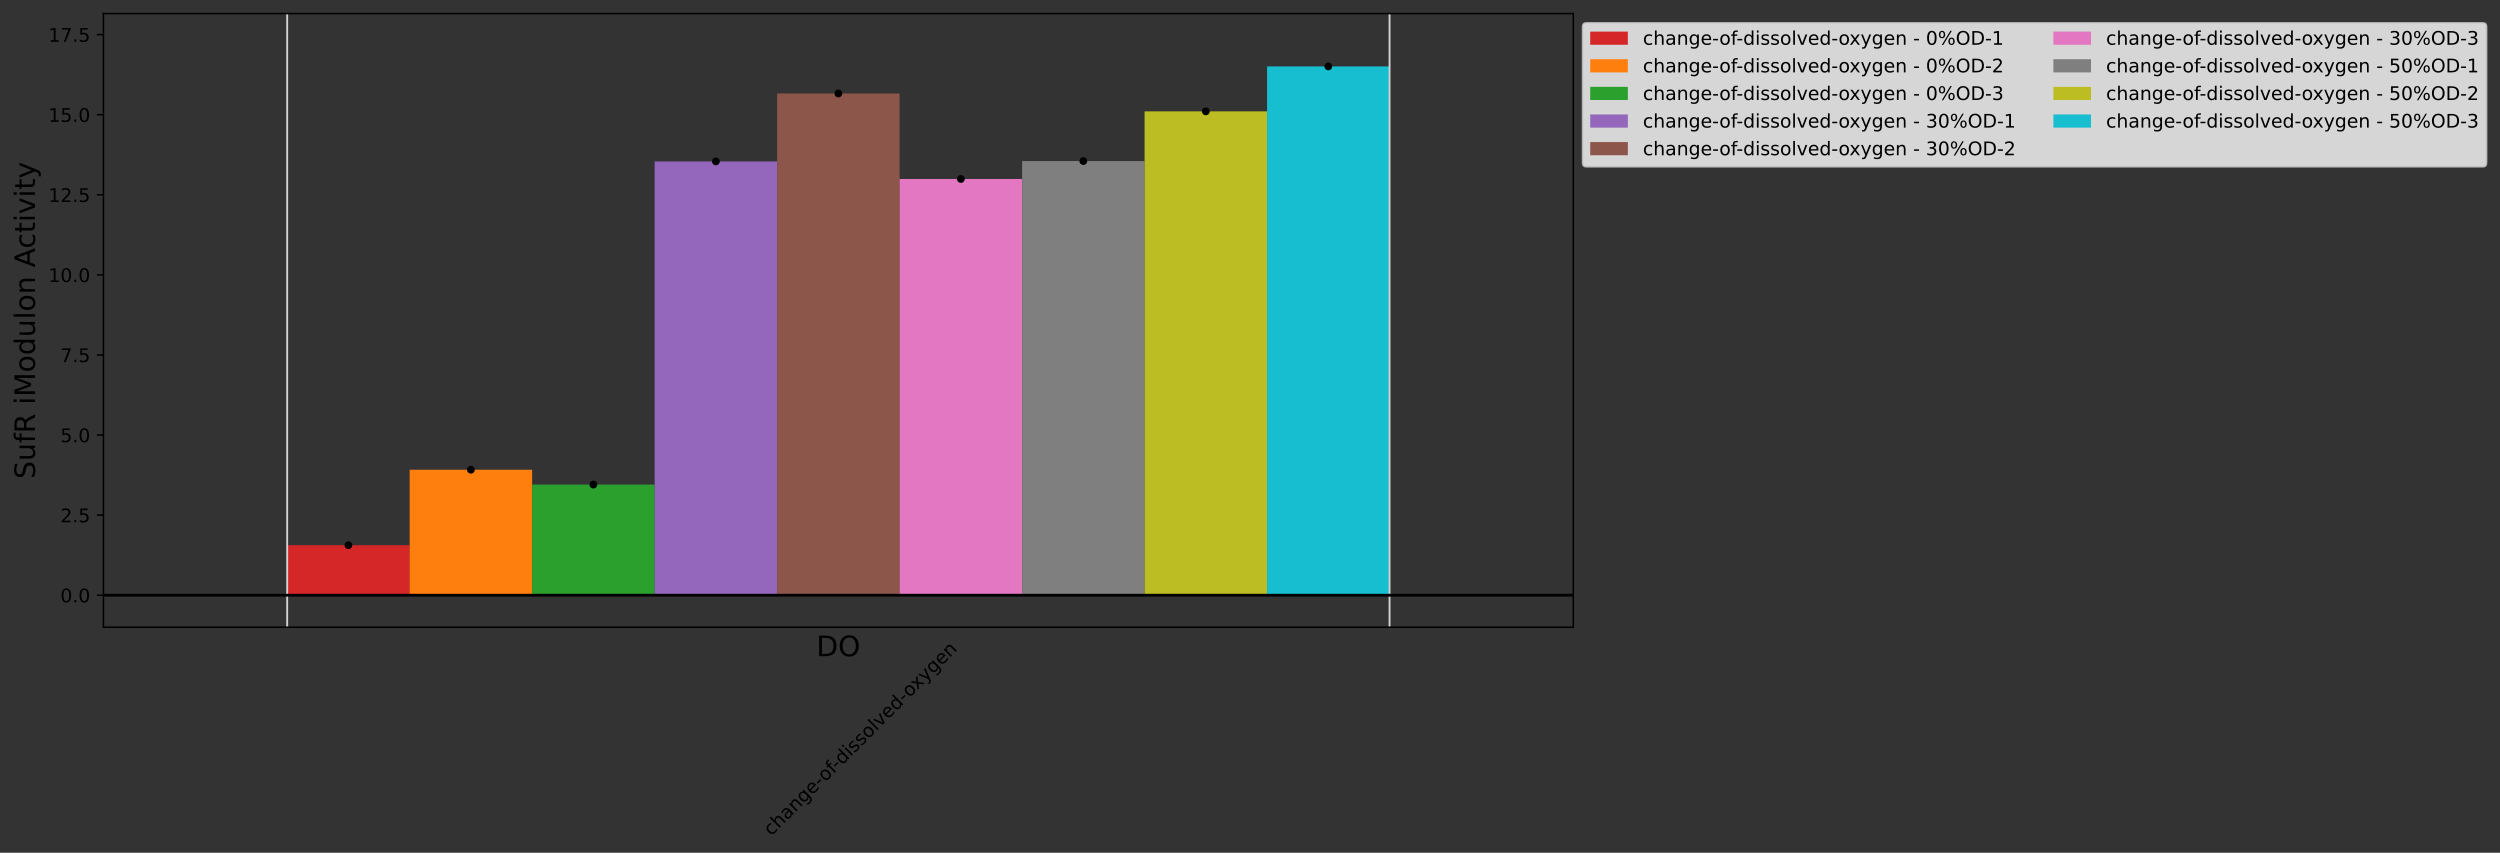 <?xml version="1.0" encoding="utf-8" standalone="no"?>
<!DOCTYPE svg PUBLIC "-//W3C//DTD SVG 1.1//EN"
  "http://www.w3.org/Graphics/SVG/1.1/DTD/svg11.dtd">
<!-- Created with matplotlib (https://matplotlib.org/) -->
<svg height="453.23pt" version="1.1" viewBox="0 0 1328.72 453.23" width="1328.72pt" xmlns="http://www.w3.org/2000/svg" xmlns:xlink="http://www.w3.org/1999/xlink">
 <rect x="0" y="0" width="1328.72" height="453.23" fill="#333333" stroke="none"/>
 <defs>
  <style type="text/css">*{stroke-linecap:butt;stroke-linejoin:round;}</style>
 </defs>
 <g id="figure_1">
  <g id="patch_1">
   <path d="M 0 453.23 
L 1328.72 453.23 
L 1328.72 0 
L 0 0 
z
" style="fill:none;"/>
  </g>
  <g id="axes_1">
   <g id="patch_2">
    <path d="M 54.983 333.36 
L 836.183 333.36 
L 836.183 7.2 
L 54.983 7.2 
z
" style="fill:none;"/>
   </g>
   <g id="patch_3">
    <path clip-path="url(#pc6ca451812)" d="M 152.633 316.335 
L 217.733 316.335 
L 217.733 289.766 
L 152.633 289.766 
z
" style="fill:#d62728;"/>
   </g>
   <g id="patch_4">
    <path clip-path="url(#pc6ca451812)" d="M 217.733 316.335 
L 282.833 316.335 
L 282.833 249.661 
L 217.733 249.661 
z
" style="fill:#ff7f0e;"/>
   </g>
   <g id="patch_5">
    <path clip-path="url(#pc6ca451812)" d="M 282.833 316.335 
L 347.933 316.335 
L 347.933 257.546 
L 282.833 257.546 
z
" style="fill:#2ca02c;"/>
   </g>
   <g id="patch_6">
    <path clip-path="url(#pc6ca451812)" d="M 347.933 316.335 
L 413.033 316.335 
L 413.033 85.793 
L 347.933 85.793 
z
" style="fill:#9467bd;"/>
   </g>
   <g id="patch_7">
    <path clip-path="url(#pc6ca451812)" d="M 413.033 316.335 
L 478.133 316.335 
L 478.133 49.688 
L 413.033 49.688 
z
" style="fill:#8c564b;"/>
   </g>
   <g id="patch_8">
    <path clip-path="url(#pc6ca451812)" d="M 478.133 316.335 
L 543.233 316.335 
L 543.233 95.125 
L 478.133 95.125 
z
" style="fill:#e377c2;"/>
   </g>
   <g id="patch_9">
    <path clip-path="url(#pc6ca451812)" d="M 543.233 316.335 
L 608.333 316.335 
L 608.333 85.61 
L 543.233 85.61 
z
" style="fill:#7f7f7f;"/>
   </g>
   <g id="patch_10">
    <path clip-path="url(#pc6ca451812)" d="M 608.333 316.335 
L 673.433 316.335 
L 673.433 59.189 
L 608.333 59.189 
z
" style="fill:#bcbd22;"/>
   </g>
   <g id="patch_11">
    <path clip-path="url(#pc6ca451812)" d="M 673.433 316.335 
L 738.533 316.335 
L 738.533 35.303 
L 673.433 35.303 
z
" style="fill:#17becf;"/>
   </g>
   <g id="matplotlib.axis_1">
    <g id="text_1">
     <!-- DO -->
     <g transform="translate(433.904 348.758)scale(0.15 -0.15)">
      <defs>
       <path d="M 19.672 64.797 
L 19.672 8.109 
L 31.594 8.109 
Q 46.688 8.109 53.688 14.938 
Q 60.688 21.781 60.688 36.531 
Q 60.688 51.172 53.688 57.984 
Q 46.688 64.797 31.594 64.797 
z
M 9.812 72.906 
L 30.078 72.906 
Q 51.266 72.906 61.172 64.094 
Q 71.094 55.281 71.094 36.531 
Q 71.094 17.672 61.125 8.828 
Q 51.172 0 30.078 0 
L 9.812 0 
z
" id="DejaVuSans-68"/>
       <path d="M 39.406 66.219 
Q 28.656 66.219 22.328 58.203 
Q 16.016 50.203 16.016 36.375 
Q 16.016 22.609 22.328 14.594 
Q 28.656 6.594 39.406 6.594 
Q 50.141 6.594 56.422 14.594 
Q 62.703 22.609 62.703 36.375 
Q 62.703 50.203 56.422 58.203 
Q 50.141 66.219 39.406 66.219 
z
M 39.406 74.219 
Q 54.734 74.219 63.906 63.938 
Q 73.094 53.656 73.094 36.375 
Q 73.094 19.141 63.906 8.859 
Q 54.734 -1.422 39.406 -1.422 
Q 24.031 -1.422 14.812 8.828 
Q 5.609 19.094 5.609 36.375 
Q 5.609 53.656 14.812 63.938 
Q 24.031 74.219 39.406 74.219 
z
" id="DejaVuSans-79"/>
      </defs>
      <use xlink:href="#DejaVuSans-68"/>
      <use x="77.002" xlink:href="#DejaVuSans-79"/>
     </g>
    </g>
   </g>
   <g id="matplotlib.axis_2">
    <g id="ytick_1">
     <g id="line2d_1">
      <defs>
       <path d="M 0 0 
L -3.5 0 
" id="m4d504fb4c8" style="stroke:#000000;stroke-width:0.8;"/>
      </defs>
      <g>
       <use style="stroke:#000000;stroke-width:0.8;" x="54.983" xlink:href="#m4d504fb4c8" y="316.335"/>
      </g>
     </g>
     <g id="text_2">
      <!-- 0.0 -->
      <g transform="translate(32.08 320.135)scale(0.1 -0.1)">
       <defs>
        <path d="M 31.781 66.406 
Q 24.172 66.406 20.328 58.906 
Q 16.5 51.422 16.5 36.375 
Q 16.5 21.391 20.328 13.891 
Q 24.172 6.391 31.781 6.391 
Q 39.453 6.391 43.281 13.891 
Q 47.125 21.391 47.125 36.375 
Q 47.125 51.422 43.281 58.906 
Q 39.453 66.406 31.781 66.406 
z
M 31.781 74.219 
Q 44.047 74.219 50.516 64.516 
Q 56.984 54.828 56.984 36.375 
Q 56.984 17.969 50.516 8.266 
Q 44.047 -1.422 31.781 -1.422 
Q 19.531 -1.422 13.062 8.266 
Q 6.594 17.969 6.594 36.375 
Q 6.594 54.828 13.062 64.516 
Q 19.531 74.219 31.781 74.219 
z
" id="DejaVuSans-48"/>
        <path d="M 10.688 12.406 
L 21 12.406 
L 21 0 
L 10.688 0 
z
" id="DejaVuSans-46"/>
       </defs>
       <use xlink:href="#DejaVuSans-48"/>
       <use x="63.623" xlink:href="#DejaVuSans-46"/>
       <use x="95.41" xlink:href="#DejaVuSans-48"/>
      </g>
     </g>
    </g>
    <g id="ytick_2">
     <g id="line2d_2">
      <g>
       <use style="stroke:#000000;stroke-width:0.8;" x="54.983" xlink:href="#m4d504fb4c8" y="273.774"/>
      </g>
     </g>
     <g id="text_3">
      <!-- 2.5 -->
      <g transform="translate(32.08 277.573)scale(0.1 -0.1)">
       <defs>
        <path d="M 19.188 8.297 
L 53.609 8.297 
L 53.609 0 
L 7.328 0 
L 7.328 8.297 
Q 12.938 14.109 22.625 23.891 
Q 32.328 33.688 34.812 36.531 
Q 39.547 41.844 41.422 45.531 
Q 43.312 49.219 43.312 52.781 
Q 43.312 58.594 39.234 62.25 
Q 35.156 65.922 28.609 65.922 
Q 23.969 65.922 18.812 64.312 
Q 13.672 62.703 7.812 59.422 
L 7.812 69.391 
Q 13.766 71.781 18.938 73 
Q 24.125 74.219 28.422 74.219 
Q 39.75 74.219 46.484 68.547 
Q 53.219 62.891 53.219 53.422 
Q 53.219 48.922 51.531 44.891 
Q 49.859 40.875 45.406 35.406 
Q 44.188 33.984 37.641 27.219 
Q 31.109 20.453 19.188 8.297 
z
" id="DejaVuSans-50"/>
        <path d="M 10.797 72.906 
L 49.516 72.906 
L 49.516 64.594 
L 19.828 64.594 
L 19.828 46.734 
Q 21.969 47.469 24.109 47.828 
Q 26.266 48.188 28.422 48.188 
Q 40.625 48.188 47.75 41.5 
Q 54.891 34.812 54.891 23.391 
Q 54.891 11.625 47.562 5.094 
Q 40.234 -1.422 26.906 -1.422 
Q 22.312 -1.422 17.547 -0.641 
Q 12.797 0.141 7.719 1.703 
L 7.719 11.625 
Q 12.109 9.234 16.797 8.062 
Q 21.484 6.891 26.703 6.891 
Q 35.156 6.891 40.078 11.328 
Q 45.016 15.766 45.016 23.391 
Q 45.016 31 40.078 35.438 
Q 35.156 39.891 26.703 39.891 
Q 22.75 39.891 18.812 39.016 
Q 14.891 38.141 10.797 36.281 
z
" id="DejaVuSans-53"/>
       </defs>
       <use xlink:href="#DejaVuSans-50"/>
       <use x="63.623" xlink:href="#DejaVuSans-46"/>
       <use x="95.41" xlink:href="#DejaVuSans-53"/>
      </g>
     </g>
    </g>
    <g id="ytick_3">
     <g id="line2d_3">
      <g>
       <use style="stroke:#000000;stroke-width:0.8;" x="54.983" xlink:href="#m4d504fb4c8" y="231.213"/>
      </g>
     </g>
     <g id="text_4">
      <!-- 5.0 -->
      <g transform="translate(32.08 235.012)scale(0.1 -0.1)">
       <use xlink:href="#DejaVuSans-53"/>
       <use x="63.623" xlink:href="#DejaVuSans-46"/>
       <use x="95.41" xlink:href="#DejaVuSans-48"/>
      </g>
     </g>
    </g>
    <g id="ytick_4">
     <g id="line2d_4">
      <g>
       <use style="stroke:#000000;stroke-width:0.8;" x="54.983" xlink:href="#m4d504fb4c8" y="188.651"/>
      </g>
     </g>
     <g id="text_5">
      <!-- 7.5 -->
      <g transform="translate(32.08 192.451)scale(0.1 -0.1)">
       <defs>
        <path d="M 8.203 72.906 
L 55.078 72.906 
L 55.078 68.703 
L 28.609 0 
L 18.312 0 
L 43.219 64.594 
L 8.203 64.594 
z
" id="DejaVuSans-55"/>
       </defs>
       <use xlink:href="#DejaVuSans-55"/>
       <use x="63.623" xlink:href="#DejaVuSans-46"/>
       <use x="95.41" xlink:href="#DejaVuSans-53"/>
      </g>
     </g>
    </g>
    <g id="ytick_5">
     <g id="line2d_5">
      <g>
       <use style="stroke:#000000;stroke-width:0.8;" x="54.983" xlink:href="#m4d504fb4c8" y="146.09"/>
      </g>
     </g>
     <g id="text_6">
      <!-- 10.0 -->
      <g transform="translate(25.717 149.889)scale(0.1 -0.1)">
       <defs>
        <path d="M 12.406 8.297 
L 28.516 8.297 
L 28.516 63.922 
L 10.984 60.406 
L 10.984 69.391 
L 28.422 72.906 
L 38.281 72.906 
L 38.281 8.297 
L 54.391 8.297 
L 54.391 0 
L 12.406 0 
z
" id="DejaVuSans-49"/>
       </defs>
       <use xlink:href="#DejaVuSans-49"/>
       <use x="63.623" xlink:href="#DejaVuSans-48"/>
       <use x="127.246" xlink:href="#DejaVuSans-46"/>
       <use x="159.033" xlink:href="#DejaVuSans-48"/>
      </g>
     </g>
    </g>
    <g id="ytick_6">
     <g id="line2d_6">
      <g>
       <use style="stroke:#000000;stroke-width:0.8;" x="54.983" xlink:href="#m4d504fb4c8" y="103.529"/>
      </g>
     </g>
     <g id="text_7">
      <!-- 12.5 -->
      <g transform="translate(25.717 107.328)scale(0.1 -0.1)">
       <use xlink:href="#DejaVuSans-49"/>
       <use x="63.623" xlink:href="#DejaVuSans-50"/>
       <use x="127.246" xlink:href="#DejaVuSans-46"/>
       <use x="159.033" xlink:href="#DejaVuSans-53"/>
      </g>
     </g>
    </g>
    <g id="ytick_7">
     <g id="line2d_7">
      <g>
       <use style="stroke:#000000;stroke-width:0.8;" x="54.983" xlink:href="#m4d504fb4c8" y="60.967"/>
      </g>
     </g>
     <g id="text_8">
      <!-- 15.0 -->
      <g transform="translate(25.717 64.767)scale(0.1 -0.1)">
       <use xlink:href="#DejaVuSans-49"/>
       <use x="63.623" xlink:href="#DejaVuSans-53"/>
       <use x="127.246" xlink:href="#DejaVuSans-46"/>
       <use x="159.033" xlink:href="#DejaVuSans-48"/>
      </g>
     </g>
    </g>
    <g id="ytick_8">
     <g id="line2d_8">
      <g>
       <use style="stroke:#000000;stroke-width:0.8;" x="54.983" xlink:href="#m4d504fb4c8" y="18.406"/>
      </g>
     </g>
     <g id="text_9">
      <!-- 17.5 -->
      <g transform="translate(25.717 22.205)scale(0.1 -0.1)">
       <use xlink:href="#DejaVuSans-49"/>
       <use x="63.623" xlink:href="#DejaVuSans-55"/>
       <use x="127.246" xlink:href="#DejaVuSans-46"/>
       <use x="159.033" xlink:href="#DejaVuSans-53"/>
      </g>
     </g>
    </g>
    <g id="text_10">
     <!-- SufR iModulon Activity -->
     <g transform="translate(18.598 254.546)rotate(-90)scale(0.15 -0.15)">
      <defs>
       <path d="M 53.516 70.516 
L 53.516 60.891 
Q 47.906 63.578 42.922 64.891 
Q 37.938 66.219 33.297 66.219 
Q 25.25 66.219 20.875 63.094 
Q 16.5 59.969 16.5 54.203 
Q 16.5 49.359 19.406 46.891 
Q 22.312 44.438 30.422 42.922 
L 36.375 41.703 
Q 47.406 39.594 52.656 34.297 
Q 57.906 29 57.906 20.125 
Q 57.906 9.516 50.797 4.047 
Q 43.703 -1.422 29.984 -1.422 
Q 24.812 -1.422 18.969 -0.25 
Q 13.141 0.922 6.891 3.219 
L 6.891 13.375 
Q 12.891 10.016 18.656 8.297 
Q 24.422 6.594 29.984 6.594 
Q 38.422 6.594 43.016 9.906 
Q 47.609 13.234 47.609 19.391 
Q 47.609 24.75 44.312 27.781 
Q 41.016 30.812 33.5 32.328 
L 27.484 33.5 
Q 16.453 35.688 11.516 40.375 
Q 6.594 45.062 6.594 53.422 
Q 6.594 63.094 13.406 68.656 
Q 20.219 74.219 32.172 74.219 
Q 37.312 74.219 42.625 73.281 
Q 47.953 72.359 53.516 70.516 
z
" id="DejaVuSans-83"/>
       <path d="M 8.5 21.578 
L 8.5 54.688 
L 17.484 54.688 
L 17.484 21.922 
Q 17.484 14.156 20.5 10.266 
Q 23.531 6.391 29.594 6.391 
Q 36.859 6.391 41.078 11.031 
Q 45.312 15.672 45.312 23.688 
L 45.312 54.688 
L 54.297 54.688 
L 54.297 0 
L 45.312 0 
L 45.312 8.406 
Q 42.047 3.422 37.719 1 
Q 33.406 -1.422 27.688 -1.422 
Q 18.266 -1.422 13.375 4.438 
Q 8.5 10.297 8.5 21.578 
z
M 31.109 56 
z
" id="DejaVuSans-117"/>
       <path d="M 37.109 75.984 
L 37.109 68.5 
L 28.516 68.5 
Q 23.688 68.5 21.797 66.547 
Q 19.922 64.594 19.922 59.516 
L 19.922 54.688 
L 34.719 54.688 
L 34.719 47.703 
L 19.922 47.703 
L 19.922 0 
L 10.891 0 
L 10.891 47.703 
L 2.297 47.703 
L 2.297 54.688 
L 10.891 54.688 
L 10.891 58.5 
Q 10.891 67.625 15.141 71.797 
Q 19.391 75.984 28.609 75.984 
z
" id="DejaVuSans-102"/>
       <path d="M 44.391 34.188 
Q 47.562 33.109 50.562 29.594 
Q 53.562 26.078 56.594 19.922 
L 66.609 0 
L 56 0 
L 46.688 18.703 
Q 43.062 26.031 39.672 28.422 
Q 36.281 30.812 30.422 30.812 
L 19.672 30.812 
L 19.672 0 
L 9.812 0 
L 9.812 72.906 
L 32.078 72.906 
Q 44.578 72.906 50.734 67.672 
Q 56.891 62.453 56.891 51.906 
Q 56.891 45.016 53.688 40.469 
Q 50.484 35.938 44.391 34.188 
z
M 19.672 64.797 
L 19.672 38.922 
L 32.078 38.922 
Q 39.203 38.922 42.844 42.219 
Q 46.484 45.516 46.484 51.906 
Q 46.484 58.297 42.844 61.547 
Q 39.203 64.797 32.078 64.797 
z
" id="DejaVuSans-82"/>
       <path id="DejaVuSans-32"/>
       <path d="M 9.422 54.688 
L 18.406 54.688 
L 18.406 0 
L 9.422 0 
z
M 9.422 75.984 
L 18.406 75.984 
L 18.406 64.594 
L 9.422 64.594 
z
" id="DejaVuSans-105"/>
       <path d="M 9.812 72.906 
L 24.516 72.906 
L 43.109 23.297 
L 61.812 72.906 
L 76.516 72.906 
L 76.516 0 
L 66.891 0 
L 66.891 64.016 
L 48.094 14.016 
L 38.188 14.016 
L 19.391 64.016 
L 19.391 0 
L 9.812 0 
z
" id="DejaVuSans-77"/>
       <path d="M 30.609 48.391 
Q 23.391 48.391 19.188 42.75 
Q 14.984 37.109 14.984 27.297 
Q 14.984 17.484 19.156 11.844 
Q 23.344 6.203 30.609 6.203 
Q 37.797 6.203 41.984 11.859 
Q 46.188 17.531 46.188 27.297 
Q 46.188 37.016 41.984 42.703 
Q 37.797 48.391 30.609 48.391 
z
M 30.609 56 
Q 42.328 56 49.016 48.375 
Q 55.719 40.766 55.719 27.297 
Q 55.719 13.875 49.016 6.219 
Q 42.328 -1.422 30.609 -1.422 
Q 18.844 -1.422 12.172 6.219 
Q 5.516 13.875 5.516 27.297 
Q 5.516 40.766 12.172 48.375 
Q 18.844 56 30.609 56 
z
" id="DejaVuSans-111"/>
       <path d="M 45.406 46.391 
L 45.406 75.984 
L 54.391 75.984 
L 54.391 0 
L 45.406 0 
L 45.406 8.203 
Q 42.578 3.328 38.25 0.953 
Q 33.938 -1.422 27.875 -1.422 
Q 17.969 -1.422 11.734 6.484 
Q 5.516 14.406 5.516 27.297 
Q 5.516 40.188 11.734 48.094 
Q 17.969 56 27.875 56 
Q 33.938 56 38.25 53.625 
Q 42.578 51.266 45.406 46.391 
z
M 14.797 27.297 
Q 14.797 17.391 18.875 11.75 
Q 22.953 6.109 30.078 6.109 
Q 37.203 6.109 41.297 11.75 
Q 45.406 17.391 45.406 27.297 
Q 45.406 37.203 41.297 42.844 
Q 37.203 48.484 30.078 48.484 
Q 22.953 48.484 18.875 42.844 
Q 14.797 37.203 14.797 27.297 
z
" id="DejaVuSans-100"/>
       <path d="M 9.422 75.984 
L 18.406 75.984 
L 18.406 0 
L 9.422 0 
z
" id="DejaVuSans-108"/>
       <path d="M 54.891 33.016 
L 54.891 0 
L 45.906 0 
L 45.906 32.719 
Q 45.906 40.484 42.875 44.328 
Q 39.844 48.188 33.797 48.188 
Q 26.516 48.188 22.312 43.547 
Q 18.109 38.922 18.109 30.906 
L 18.109 0 
L 9.078 0 
L 9.078 54.688 
L 18.109 54.688 
L 18.109 46.188 
Q 21.344 51.125 25.703 53.562 
Q 30.078 56 35.797 56 
Q 45.219 56 50.047 50.172 
Q 54.891 44.344 54.891 33.016 
z
" id="DejaVuSans-110"/>
       <path d="M 34.188 63.188 
L 20.797 26.906 
L 47.609 26.906 
z
M 28.609 72.906 
L 39.797 72.906 
L 67.578 0 
L 57.328 0 
L 50.688 18.703 
L 17.828 18.703 
L 11.188 0 
L 0.781 0 
z
" id="DejaVuSans-65"/>
       <path d="M 48.781 52.594 
L 48.781 44.188 
Q 44.969 46.297 41.141 47.344 
Q 37.312 48.391 33.406 48.391 
Q 24.656 48.391 19.812 42.844 
Q 14.984 37.312 14.984 27.297 
Q 14.984 17.281 19.812 11.734 
Q 24.656 6.203 33.406 6.203 
Q 37.312 6.203 41.141 7.25 
Q 44.969 8.297 48.781 10.406 
L 48.781 2.094 
Q 45.016 0.344 40.984 -0.531 
Q 36.969 -1.422 32.422 -1.422 
Q 20.062 -1.422 12.781 6.344 
Q 5.516 14.109 5.516 27.297 
Q 5.516 40.672 12.859 48.328 
Q 20.219 56 33.016 56 
Q 37.156 56 41.109 55.141 
Q 45.062 54.297 48.781 52.594 
z
" id="DejaVuSans-99"/>
       <path d="M 18.312 70.219 
L 18.312 54.688 
L 36.812 54.688 
L 36.812 47.703 
L 18.312 47.703 
L 18.312 18.016 
Q 18.312 11.328 20.141 9.422 
Q 21.969 7.516 27.594 7.516 
L 36.812 7.516 
L 36.812 0 
L 27.594 0 
Q 17.188 0 13.234 3.875 
Q 9.281 7.766 9.281 18.016 
L 9.281 47.703 
L 2.688 47.703 
L 2.688 54.688 
L 9.281 54.688 
L 9.281 70.219 
z
" id="DejaVuSans-116"/>
       <path d="M 2.984 54.688 
L 12.5 54.688 
L 29.594 8.797 
L 46.688 54.688 
L 56.203 54.688 
L 35.688 0 
L 23.484 0 
z
" id="DejaVuSans-118"/>
       <path d="M 32.172 -5.078 
Q 28.375 -14.844 24.75 -17.812 
Q 21.141 -20.797 15.094 -20.797 
L 7.906 -20.797 
L 7.906 -13.281 
L 13.188 -13.281 
Q 16.891 -13.281 18.938 -11.516 
Q 21 -9.766 23.484 -3.219 
L 25.094 0.875 
L 2.984 54.688 
L 12.5 54.688 
L 29.594 11.922 
L 46.688 54.688 
L 56.203 54.688 
z
" id="DejaVuSans-121"/>
      </defs>
      <use xlink:href="#DejaVuSans-83"/>
      <use x="63.477" xlink:href="#DejaVuSans-117"/>
      <use x="126.855" xlink:href="#DejaVuSans-102"/>
      <use x="162.061" xlink:href="#DejaVuSans-82"/>
      <use x="231.543" xlink:href="#DejaVuSans-32"/>
      <use x="263.33" xlink:href="#DejaVuSans-105"/>
      <use x="291.113" xlink:href="#DejaVuSans-77"/>
      <use x="377.393" xlink:href="#DejaVuSans-111"/>
      <use x="438.574" xlink:href="#DejaVuSans-100"/>
      <use x="502.051" xlink:href="#DejaVuSans-117"/>
      <use x="565.43" xlink:href="#DejaVuSans-108"/>
      <use x="593.213" xlink:href="#DejaVuSans-111"/>
      <use x="654.395" xlink:href="#DejaVuSans-110"/>
      <use x="717.773" xlink:href="#DejaVuSans-32"/>
      <use x="749.561" xlink:href="#DejaVuSans-65"/>
      <use x="816.219" xlink:href="#DejaVuSans-99"/>
      <use x="871.199" xlink:href="#DejaVuSans-116"/>
      <use x="910.408" xlink:href="#DejaVuSans-105"/>
      <use x="938.191" xlink:href="#DejaVuSans-118"/>
      <use x="997.371" xlink:href="#DejaVuSans-105"/>
      <use x="1025.154" xlink:href="#DejaVuSans-116"/>
      <use x="1064.363" xlink:href="#DejaVuSans-121"/>
     </g>
    </g>
   </g>
   <g id="PathCollection_1">
    <defs>
     <path d="M 0 1.581 
C 0.419 1.581 0.822 1.415 1.118 1.118 
C 1.415 0.822 1.581 0.419 1.581 0 
C 1.581 -0.419 1.415 -0.822 1.118 -1.118 
C 0.822 -1.415 0.419 -1.581 0 -1.581 
C -0.419 -1.581 -0.822 -1.415 -1.118 -1.118 
C -1.415 -0.822 -1.581 -0.419 -1.581 0 
C -1.581 0.419 -1.415 0.822 -1.118 1.118 
C -0.822 1.415 -0.419 1.581 0 1.581 
z
" id="m748958d42f" style="stroke:#000000;"/>
    </defs>
    <g clip-path="url(#pc6ca451812)">
     <use style="stroke:#000000;" x="185.183" xlink:href="#m748958d42f" y="289.766"/>
     <use style="stroke:#000000;" x="250.283" xlink:href="#m748958d42f" y="249.661"/>
     <use style="stroke:#000000;" x="315.383" xlink:href="#m748958d42f" y="257.546"/>
     <use style="stroke:#000000;" x="380.483" xlink:href="#m748958d42f" y="85.793"/>
     <use style="stroke:#000000;" x="445.583" xlink:href="#m748958d42f" y="49.688"/>
     <use style="stroke:#000000;" x="510.683" xlink:href="#m748958d42f" y="95.125"/>
     <use style="stroke:#000000;" x="575.783" xlink:href="#m748958d42f" y="85.61"/>
     <use style="stroke:#000000;" x="640.883" xlink:href="#m748958d42f" y="59.189"/>
     <use style="stroke:#000000;" x="705.983" xlink:href="#m748958d42f" y="35.303"/>
    </g>
   </g>
   <g id="LineCollection_1">
    <path clip-path="url(#pc6ca451812)" d="M 152.633 333.36 
L 152.633 7.2 
" style="fill:none;stroke:#d3d3d3;"/>
    <path clip-path="url(#pc6ca451812)" d="M 738.533 333.36 
L 738.533 7.2 
" style="fill:none;stroke:#d3d3d3;"/>
   </g>
   <g id="LineCollection_2">
    <path clip-path="url(#pc6ca451812)" d="M 54.983 316.335 
L 836.183 316.335 
" style="fill:none;stroke:#000000;stroke-width:1.5;"/>
   </g>
   <g id="patch_12">
    <path d="M 54.983 333.36 
L 54.983 7.2 
" style="fill:none;stroke:#000000;stroke-linecap:square;stroke-linejoin:miter;stroke-width:0.8;"/>
   </g>
   <g id="patch_13">
    <path d="M 836.183 333.36 
L 836.183 7.2 
" style="fill:none;stroke:#000000;stroke-linecap:square;stroke-linejoin:miter;stroke-width:0.8;"/>
   </g>
   <g id="patch_14">
    <path d="M 54.983 333.36 
L 836.183 333.36 
" style="fill:none;stroke:#000000;stroke-linecap:square;stroke-linejoin:miter;stroke-width:0.8;"/>
   </g>
   <g id="patch_15">
    <path d="M 54.983 7.2 
L 836.183 7.2 
" style="fill:none;stroke:#000000;stroke-linecap:square;stroke-linejoin:miter;stroke-width:0.8;"/>
   </g>
   <g id="text_11">
    <!-- change-of-dissolved-oxygen -->
    <g transform="translate(409.909 444.559)rotate(-45)scale(0.1 -0.1)">
     <defs>
      <path d="M 54.891 33.016 
L 54.891 0 
L 45.906 0 
L 45.906 32.719 
Q 45.906 40.484 42.875 44.328 
Q 39.844 48.188 33.797 48.188 
Q 26.516 48.188 22.312 43.547 
Q 18.109 38.922 18.109 30.906 
L 18.109 0 
L 9.078 0 
L 9.078 75.984 
L 18.109 75.984 
L 18.109 46.188 
Q 21.344 51.125 25.703 53.562 
Q 30.078 56 35.797 56 
Q 45.219 56 50.047 50.172 
Q 54.891 44.344 54.891 33.016 
z
" id="DejaVuSans-104"/>
      <path d="M 34.281 27.484 
Q 23.391 27.484 19.188 25 
Q 14.984 22.516 14.984 16.5 
Q 14.984 11.719 18.141 8.906 
Q 21.297 6.109 26.703 6.109 
Q 34.188 6.109 38.703 11.406 
Q 43.219 16.703 43.219 25.484 
L 43.219 27.484 
z
M 52.203 31.203 
L 52.203 0 
L 43.219 0 
L 43.219 8.297 
Q 40.141 3.328 35.547 0.953 
Q 30.953 -1.422 24.312 -1.422 
Q 15.922 -1.422 10.953 3.297 
Q 6 8.016 6 15.922 
Q 6 25.141 12.172 29.828 
Q 18.359 34.516 30.609 34.516 
L 43.219 34.516 
L 43.219 35.406 
Q 43.219 41.609 39.141 45 
Q 35.062 48.391 27.688 48.391 
Q 23 48.391 18.547 47.266 
Q 14.109 46.141 10.016 43.891 
L 10.016 52.203 
Q 14.938 54.109 19.578 55.047 
Q 24.219 56 28.609 56 
Q 40.484 56 46.344 49.844 
Q 52.203 43.703 52.203 31.203 
z
" id="DejaVuSans-97"/>
      <path d="M 45.406 27.984 
Q 45.406 37.75 41.375 43.109 
Q 37.359 48.484 30.078 48.484 
Q 22.859 48.484 18.828 43.109 
Q 14.797 37.75 14.797 27.984 
Q 14.797 18.266 18.828 12.891 
Q 22.859 7.516 30.078 7.516 
Q 37.359 7.516 41.375 12.891 
Q 45.406 18.266 45.406 27.984 
z
M 54.391 6.781 
Q 54.391 -7.172 48.188 -13.984 
Q 42 -20.797 29.203 -20.797 
Q 24.469 -20.797 20.266 -20.094 
Q 16.062 -19.391 12.109 -17.922 
L 12.109 -9.188 
Q 16.062 -11.328 19.922 -12.344 
Q 23.781 -13.375 27.781 -13.375 
Q 36.625 -13.375 41.016 -8.766 
Q 45.406 -4.156 45.406 5.172 
L 45.406 9.625 
Q 42.625 4.781 38.281 2.391 
Q 33.938 0 27.875 0 
Q 17.828 0 11.672 7.656 
Q 5.516 15.328 5.516 27.984 
Q 5.516 40.672 11.672 48.328 
Q 17.828 56 27.875 56 
Q 33.938 56 38.281 53.609 
Q 42.625 51.219 45.406 46.391 
L 45.406 54.688 
L 54.391 54.688 
z
" id="DejaVuSans-103"/>
      <path d="M 56.203 29.594 
L 56.203 25.203 
L 14.891 25.203 
Q 15.484 15.922 20.484 11.062 
Q 25.484 6.203 34.422 6.203 
Q 39.594 6.203 44.453 7.469 
Q 49.312 8.734 54.109 11.281 
L 54.109 2.781 
Q 49.266 0.734 44.188 -0.344 
Q 39.109 -1.422 33.891 -1.422 
Q 20.797 -1.422 13.156 6.188 
Q 5.516 13.812 5.516 26.812 
Q 5.516 40.234 12.766 48.109 
Q 20.016 56 32.328 56 
Q 43.359 56 49.781 48.891 
Q 56.203 41.797 56.203 29.594 
z
M 47.219 32.234 
Q 47.125 39.594 43.094 43.984 
Q 39.062 48.391 32.422 48.391 
Q 24.906 48.391 20.391 44.141 
Q 15.875 39.891 15.188 32.172 
z
" id="DejaVuSans-101"/>
      <path d="M 4.891 31.391 
L 31.203 31.391 
L 31.203 23.391 
L 4.891 23.391 
z
" id="DejaVuSans-45"/>
      <path d="M 44.281 53.078 
L 44.281 44.578 
Q 40.484 46.531 36.375 47.5 
Q 32.281 48.484 27.875 48.484 
Q 21.188 48.484 17.844 46.438 
Q 14.5 44.391 14.5 40.281 
Q 14.5 37.156 16.891 35.375 
Q 19.281 33.594 26.516 31.984 
L 29.594 31.297 
Q 39.156 29.25 43.188 25.516 
Q 47.219 21.781 47.219 15.094 
Q 47.219 7.469 41.188 3.016 
Q 35.156 -1.422 24.609 -1.422 
Q 20.219 -1.422 15.453 -0.562 
Q 10.688 0.297 5.422 2 
L 5.422 11.281 
Q 10.406 8.688 15.234 7.391 
Q 20.062 6.109 24.812 6.109 
Q 31.156 6.109 34.562 8.281 
Q 37.984 10.453 37.984 14.406 
Q 37.984 18.062 35.516 20.016 
Q 33.062 21.969 24.703 23.781 
L 21.578 24.516 
Q 13.234 26.266 9.516 29.906 
Q 5.812 33.547 5.812 39.891 
Q 5.812 47.609 11.281 51.797 
Q 16.75 56 26.812 56 
Q 31.781 56 36.172 55.266 
Q 40.578 54.547 44.281 53.078 
z
" id="DejaVuSans-115"/>
      <path d="M 54.891 54.688 
L 35.109 28.078 
L 55.906 0 
L 45.312 0 
L 29.391 21.484 
L 13.484 0 
L 2.875 0 
L 24.125 28.609 
L 4.688 54.688 
L 15.281 54.688 
L 29.781 35.203 
L 44.281 54.688 
z
" id="DejaVuSans-120"/>
     </defs>
     <use xlink:href="#DejaVuSans-99"/>
     <use x="54.98" xlink:href="#DejaVuSans-104"/>
     <use x="118.359" xlink:href="#DejaVuSans-97"/>
     <use x="179.639" xlink:href="#DejaVuSans-110"/>
     <use x="243.018" xlink:href="#DejaVuSans-103"/>
     <use x="306.494" xlink:href="#DejaVuSans-101"/>
     <use x="368.018" xlink:href="#DejaVuSans-45"/>
     <use x="405.977" xlink:href="#DejaVuSans-111"/>
     <use x="467.158" xlink:href="#DejaVuSans-102"/>
     <use x="496.863" xlink:href="#DejaVuSans-45"/>
     <use x="532.947" xlink:href="#DejaVuSans-100"/>
     <use x="596.424" xlink:href="#DejaVuSans-105"/>
     <use x="624.207" xlink:href="#DejaVuSans-115"/>
     <use x="676.307" xlink:href="#DejaVuSans-115"/>
     <use x="728.406" xlink:href="#DejaVuSans-111"/>
     <use x="789.588" xlink:href="#DejaVuSans-108"/>
     <use x="817.371" xlink:href="#DejaVuSans-118"/>
     <use x="876.551" xlink:href="#DejaVuSans-101"/>
     <use x="938.074" xlink:href="#DejaVuSans-100"/>
     <use x="1001.551" xlink:href="#DejaVuSans-45"/>
     <use x="1039.51" xlink:href="#DejaVuSans-111"/>
     <use x="1097.566" xlink:href="#DejaVuSans-120"/>
     <use x="1156.746" xlink:href="#DejaVuSans-121"/>
     <use x="1215.926" xlink:href="#DejaVuSans-103"/>
     <use x="1279.402" xlink:href="#DejaVuSans-101"/>
     <use x="1340.926" xlink:href="#DejaVuSans-110"/>
    </g>
   </g>
   <g id="legend_1">
    <g id="patch_16">
     <path d="M 843.183 88.591 
L 1319.52 88.591 
Q 1321.52 88.591 1321.52 86.591 
L 1321.52 14.2 
Q 1321.52 12.2 1319.52 12.2 
L 843.183 12.2 
Q 841.183 12.2 841.183 14.2 
L 841.183 86.591 
Q 841.183 88.591 843.183 88.591 
z
" style="fill:#ffffff;opacity:0.8;stroke:#cccccc;stroke-linejoin:miter;"/>
    </g>
    <g id="patch_17">
     <path d="M 845.183 23.798 
L 865.183 23.798 
L 865.183 16.798 
L 845.183 16.798 
z
" style="fill:#d62728;"/>
    </g>
    <g id="text_12">
     <!-- change-of-dissolved-oxygen - 0%OD-1 -->
     <g transform="translate(873.183 23.798)scale(0.1 -0.1)">
      <defs>
       <path d="M 72.703 32.078 
Q 68.453 32.078 66.031 28.469 
Q 63.625 24.859 63.625 18.406 
Q 63.625 12.062 66.031 8.422 
Q 68.453 4.781 72.703 4.781 
Q 76.859 4.781 79.266 8.422 
Q 81.688 12.062 81.688 18.406 
Q 81.688 24.812 79.266 28.438 
Q 76.859 32.078 72.703 32.078 
z
M 72.703 38.281 
Q 80.422 38.281 84.953 32.906 
Q 89.5 27.547 89.5 18.406 
Q 89.5 9.281 84.938 3.922 
Q 80.375 -1.422 72.703 -1.422 
Q 64.891 -1.422 60.344 3.922 
Q 55.812 9.281 55.812 18.406 
Q 55.812 27.594 60.375 32.938 
Q 64.938 38.281 72.703 38.281 
z
M 22.312 68.016 
Q 18.109 68.016 15.688 64.375 
Q 13.281 60.75 13.281 54.391 
Q 13.281 47.953 15.672 44.328 
Q 18.062 40.719 22.312 40.719 
Q 26.562 40.719 28.969 44.328 
Q 31.391 47.953 31.391 54.391 
Q 31.391 60.688 28.953 64.344 
Q 26.516 68.016 22.312 68.016 
z
M 66.406 74.219 
L 74.219 74.219 
L 28.609 -1.422 
L 20.797 -1.422 
z
M 22.312 74.219 
Q 30.031 74.219 34.609 68.875 
Q 39.203 63.531 39.203 54.391 
Q 39.203 45.172 34.641 39.844 
Q 30.078 34.516 22.312 34.516 
Q 14.547 34.516 10.031 39.859 
Q 5.516 45.219 5.516 54.391 
Q 5.516 63.484 10.047 68.844 
Q 14.594 74.219 22.312 74.219 
z
" id="DejaVuSans-37"/>
      </defs>
      <use xlink:href="#DejaVuSans-99"/>
      <use x="54.98" xlink:href="#DejaVuSans-104"/>
      <use x="118.359" xlink:href="#DejaVuSans-97"/>
      <use x="179.639" xlink:href="#DejaVuSans-110"/>
      <use x="243.018" xlink:href="#DejaVuSans-103"/>
      <use x="306.494" xlink:href="#DejaVuSans-101"/>
      <use x="368.018" xlink:href="#DejaVuSans-45"/>
      <use x="405.977" xlink:href="#DejaVuSans-111"/>
      <use x="467.158" xlink:href="#DejaVuSans-102"/>
      <use x="496.863" xlink:href="#DejaVuSans-45"/>
      <use x="532.947" xlink:href="#DejaVuSans-100"/>
      <use x="596.424" xlink:href="#DejaVuSans-105"/>
      <use x="624.207" xlink:href="#DejaVuSans-115"/>
      <use x="676.307" xlink:href="#DejaVuSans-115"/>
      <use x="728.406" xlink:href="#DejaVuSans-111"/>
      <use x="789.588" xlink:href="#DejaVuSans-108"/>
      <use x="817.371" xlink:href="#DejaVuSans-118"/>
      <use x="876.551" xlink:href="#DejaVuSans-101"/>
      <use x="938.074" xlink:href="#DejaVuSans-100"/>
      <use x="1001.551" xlink:href="#DejaVuSans-45"/>
      <use x="1039.51" xlink:href="#DejaVuSans-111"/>
      <use x="1097.566" xlink:href="#DejaVuSans-120"/>
      <use x="1156.746" xlink:href="#DejaVuSans-121"/>
      <use x="1215.926" xlink:href="#DejaVuSans-103"/>
      <use x="1279.402" xlink:href="#DejaVuSans-101"/>
      <use x="1340.926" xlink:href="#DejaVuSans-110"/>
      <use x="1404.305" xlink:href="#DejaVuSans-32"/>
      <use x="1436.092" xlink:href="#DejaVuSans-45"/>
      <use x="1472.176" xlink:href="#DejaVuSans-32"/>
      <use x="1503.963" xlink:href="#DejaVuSans-48"/>
      <use x="1567.586" xlink:href="#DejaVuSans-37"/>
      <use x="1662.605" xlink:href="#DejaVuSans-79"/>
      <use x="1741.316" xlink:href="#DejaVuSans-68"/>
      <use x="1818.318" xlink:href="#DejaVuSans-45"/>
      <use x="1854.402" xlink:href="#DejaVuSans-49"/>
     </g>
    </g>
    <g id="patch_18">
     <path d="M 845.183 38.477 
L 865.183 38.477 
L 865.183 31.477 
L 845.183 31.477 
z
" style="fill:#ff7f0e;"/>
    </g>
    <g id="text_13">
     <!-- change-of-dissolved-oxygen - 0%OD-2 -->
     <g transform="translate(873.183 38.477)scale(0.1 -0.1)">
      <use xlink:href="#DejaVuSans-99"/>
      <use x="54.98" xlink:href="#DejaVuSans-104"/>
      <use x="118.359" xlink:href="#DejaVuSans-97"/>
      <use x="179.639" xlink:href="#DejaVuSans-110"/>
      <use x="243.018" xlink:href="#DejaVuSans-103"/>
      <use x="306.494" xlink:href="#DejaVuSans-101"/>
      <use x="368.018" xlink:href="#DejaVuSans-45"/>
      <use x="405.977" xlink:href="#DejaVuSans-111"/>
      <use x="467.158" xlink:href="#DejaVuSans-102"/>
      <use x="496.863" xlink:href="#DejaVuSans-45"/>
      <use x="532.947" xlink:href="#DejaVuSans-100"/>
      <use x="596.424" xlink:href="#DejaVuSans-105"/>
      <use x="624.207" xlink:href="#DejaVuSans-115"/>
      <use x="676.307" xlink:href="#DejaVuSans-115"/>
      <use x="728.406" xlink:href="#DejaVuSans-111"/>
      <use x="789.588" xlink:href="#DejaVuSans-108"/>
      <use x="817.371" xlink:href="#DejaVuSans-118"/>
      <use x="876.551" xlink:href="#DejaVuSans-101"/>
      <use x="938.074" xlink:href="#DejaVuSans-100"/>
      <use x="1001.551" xlink:href="#DejaVuSans-45"/>
      <use x="1039.51" xlink:href="#DejaVuSans-111"/>
      <use x="1097.566" xlink:href="#DejaVuSans-120"/>
      <use x="1156.746" xlink:href="#DejaVuSans-121"/>
      <use x="1215.926" xlink:href="#DejaVuSans-103"/>
      <use x="1279.402" xlink:href="#DejaVuSans-101"/>
      <use x="1340.926" xlink:href="#DejaVuSans-110"/>
      <use x="1404.305" xlink:href="#DejaVuSans-32"/>
      <use x="1436.092" xlink:href="#DejaVuSans-45"/>
      <use x="1472.176" xlink:href="#DejaVuSans-32"/>
      <use x="1503.963" xlink:href="#DejaVuSans-48"/>
      <use x="1567.586" xlink:href="#DejaVuSans-37"/>
      <use x="1662.605" xlink:href="#DejaVuSans-79"/>
      <use x="1741.316" xlink:href="#DejaVuSans-68"/>
      <use x="1818.318" xlink:href="#DejaVuSans-45"/>
      <use x="1854.402" xlink:href="#DejaVuSans-50"/>
     </g>
    </g>
    <g id="patch_19">
     <path d="M 845.183 53.155 
L 865.183 53.155 
L 865.183 46.155 
L 845.183 46.155 
z
" style="fill:#2ca02c;"/>
    </g>
    <g id="text_14">
     <!-- change-of-dissolved-oxygen - 0%OD-3 -->
     <g transform="translate(873.183 53.155)scale(0.1 -0.1)">
      <defs>
       <path d="M 40.578 39.312 
Q 47.656 37.797 51.625 33 
Q 55.609 28.219 55.609 21.188 
Q 55.609 10.406 48.188 4.484 
Q 40.766 -1.422 27.094 -1.422 
Q 22.516 -1.422 17.656 -0.516 
Q 12.797 0.391 7.625 2.203 
L 7.625 11.719 
Q 11.719 9.328 16.594 8.109 
Q 21.484 6.891 26.812 6.891 
Q 36.078 6.891 40.938 10.547 
Q 45.797 14.203 45.797 21.188 
Q 45.797 27.641 41.281 31.266 
Q 36.766 34.906 28.719 34.906 
L 20.219 34.906 
L 20.219 43.016 
L 29.109 43.016 
Q 36.375 43.016 40.234 45.922 
Q 44.094 48.828 44.094 54.297 
Q 44.094 59.906 40.109 62.906 
Q 36.141 65.922 28.719 65.922 
Q 24.656 65.922 20.016 65.031 
Q 15.375 64.156 9.812 62.312 
L 9.812 71.094 
Q 15.438 72.656 20.344 73.438 
Q 25.25 74.219 29.594 74.219 
Q 40.828 74.219 47.359 69.109 
Q 53.906 64.016 53.906 55.328 
Q 53.906 49.266 50.438 45.094 
Q 46.969 40.922 40.578 39.312 
z
" id="DejaVuSans-51"/>
      </defs>
      <use xlink:href="#DejaVuSans-99"/>
      <use x="54.98" xlink:href="#DejaVuSans-104"/>
      <use x="118.359" xlink:href="#DejaVuSans-97"/>
      <use x="179.639" xlink:href="#DejaVuSans-110"/>
      <use x="243.018" xlink:href="#DejaVuSans-103"/>
      <use x="306.494" xlink:href="#DejaVuSans-101"/>
      <use x="368.018" xlink:href="#DejaVuSans-45"/>
      <use x="405.977" xlink:href="#DejaVuSans-111"/>
      <use x="467.158" xlink:href="#DejaVuSans-102"/>
      <use x="496.863" xlink:href="#DejaVuSans-45"/>
      <use x="532.947" xlink:href="#DejaVuSans-100"/>
      <use x="596.424" xlink:href="#DejaVuSans-105"/>
      <use x="624.207" xlink:href="#DejaVuSans-115"/>
      <use x="676.307" xlink:href="#DejaVuSans-115"/>
      <use x="728.406" xlink:href="#DejaVuSans-111"/>
      <use x="789.588" xlink:href="#DejaVuSans-108"/>
      <use x="817.371" xlink:href="#DejaVuSans-118"/>
      <use x="876.551" xlink:href="#DejaVuSans-101"/>
      <use x="938.074" xlink:href="#DejaVuSans-100"/>
      <use x="1001.551" xlink:href="#DejaVuSans-45"/>
      <use x="1039.51" xlink:href="#DejaVuSans-111"/>
      <use x="1097.566" xlink:href="#DejaVuSans-120"/>
      <use x="1156.746" xlink:href="#DejaVuSans-121"/>
      <use x="1215.926" xlink:href="#DejaVuSans-103"/>
      <use x="1279.402" xlink:href="#DejaVuSans-101"/>
      <use x="1340.926" xlink:href="#DejaVuSans-110"/>
      <use x="1404.305" xlink:href="#DejaVuSans-32"/>
      <use x="1436.092" xlink:href="#DejaVuSans-45"/>
      <use x="1472.176" xlink:href="#DejaVuSans-32"/>
      <use x="1503.963" xlink:href="#DejaVuSans-48"/>
      <use x="1567.586" xlink:href="#DejaVuSans-37"/>
      <use x="1662.605" xlink:href="#DejaVuSans-79"/>
      <use x="1741.316" xlink:href="#DejaVuSans-68"/>
      <use x="1818.318" xlink:href="#DejaVuSans-45"/>
      <use x="1854.402" xlink:href="#DejaVuSans-51"/>
     </g>
    </g>
    <g id="patch_20">
     <path d="M 845.183 67.833 
L 865.183 67.833 
L 865.183 60.833 
L 845.183 60.833 
z
" style="fill:#9467bd;"/>
    </g>
    <g id="text_15">
     <!-- change-of-dissolved-oxygen - 30%OD-1 -->
     <g transform="translate(873.183 67.833)scale(0.1 -0.1)">
      <use xlink:href="#DejaVuSans-99"/>
      <use x="54.98" xlink:href="#DejaVuSans-104"/>
      <use x="118.359" xlink:href="#DejaVuSans-97"/>
      <use x="179.639" xlink:href="#DejaVuSans-110"/>
      <use x="243.018" xlink:href="#DejaVuSans-103"/>
      <use x="306.494" xlink:href="#DejaVuSans-101"/>
      <use x="368.018" xlink:href="#DejaVuSans-45"/>
      <use x="405.977" xlink:href="#DejaVuSans-111"/>
      <use x="467.158" xlink:href="#DejaVuSans-102"/>
      <use x="496.863" xlink:href="#DejaVuSans-45"/>
      <use x="532.947" xlink:href="#DejaVuSans-100"/>
      <use x="596.424" xlink:href="#DejaVuSans-105"/>
      <use x="624.207" xlink:href="#DejaVuSans-115"/>
      <use x="676.307" xlink:href="#DejaVuSans-115"/>
      <use x="728.406" xlink:href="#DejaVuSans-111"/>
      <use x="789.588" xlink:href="#DejaVuSans-108"/>
      <use x="817.371" xlink:href="#DejaVuSans-118"/>
      <use x="876.551" xlink:href="#DejaVuSans-101"/>
      <use x="938.074" xlink:href="#DejaVuSans-100"/>
      <use x="1001.551" xlink:href="#DejaVuSans-45"/>
      <use x="1039.51" xlink:href="#DejaVuSans-111"/>
      <use x="1097.566" xlink:href="#DejaVuSans-120"/>
      <use x="1156.746" xlink:href="#DejaVuSans-121"/>
      <use x="1215.926" xlink:href="#DejaVuSans-103"/>
      <use x="1279.402" xlink:href="#DejaVuSans-101"/>
      <use x="1340.926" xlink:href="#DejaVuSans-110"/>
      <use x="1404.305" xlink:href="#DejaVuSans-32"/>
      <use x="1436.092" xlink:href="#DejaVuSans-45"/>
      <use x="1472.176" xlink:href="#DejaVuSans-32"/>
      <use x="1503.963" xlink:href="#DejaVuSans-51"/>
      <use x="1567.586" xlink:href="#DejaVuSans-48"/>
      <use x="1631.209" xlink:href="#DejaVuSans-37"/>
      <use x="1726.229" xlink:href="#DejaVuSans-79"/>
      <use x="1804.939" xlink:href="#DejaVuSans-68"/>
      <use x="1881.941" xlink:href="#DejaVuSans-45"/>
      <use x="1918.025" xlink:href="#DejaVuSans-49"/>
     </g>
    </g>
    <g id="patch_21">
     <path d="M 845.183 82.511 
L 865.183 82.511 
L 865.183 75.511 
L 845.183 75.511 
z
" style="fill:#8c564b;"/>
    </g>
    <g id="text_16">
     <!-- change-of-dissolved-oxygen - 30%OD-2 -->
     <g transform="translate(873.183 82.511)scale(0.1 -0.1)">
      <use xlink:href="#DejaVuSans-99"/>
      <use x="54.98" xlink:href="#DejaVuSans-104"/>
      <use x="118.359" xlink:href="#DejaVuSans-97"/>
      <use x="179.639" xlink:href="#DejaVuSans-110"/>
      <use x="243.018" xlink:href="#DejaVuSans-103"/>
      <use x="306.494" xlink:href="#DejaVuSans-101"/>
      <use x="368.018" xlink:href="#DejaVuSans-45"/>
      <use x="405.977" xlink:href="#DejaVuSans-111"/>
      <use x="467.158" xlink:href="#DejaVuSans-102"/>
      <use x="496.863" xlink:href="#DejaVuSans-45"/>
      <use x="532.947" xlink:href="#DejaVuSans-100"/>
      <use x="596.424" xlink:href="#DejaVuSans-105"/>
      <use x="624.207" xlink:href="#DejaVuSans-115"/>
      <use x="676.307" xlink:href="#DejaVuSans-115"/>
      <use x="728.406" xlink:href="#DejaVuSans-111"/>
      <use x="789.588" xlink:href="#DejaVuSans-108"/>
      <use x="817.371" xlink:href="#DejaVuSans-118"/>
      <use x="876.551" xlink:href="#DejaVuSans-101"/>
      <use x="938.074" xlink:href="#DejaVuSans-100"/>
      <use x="1001.551" xlink:href="#DejaVuSans-45"/>
      <use x="1039.51" xlink:href="#DejaVuSans-111"/>
      <use x="1097.566" xlink:href="#DejaVuSans-120"/>
      <use x="1156.746" xlink:href="#DejaVuSans-121"/>
      <use x="1215.926" xlink:href="#DejaVuSans-103"/>
      <use x="1279.402" xlink:href="#DejaVuSans-101"/>
      <use x="1340.926" xlink:href="#DejaVuSans-110"/>
      <use x="1404.305" xlink:href="#DejaVuSans-32"/>
      <use x="1436.092" xlink:href="#DejaVuSans-45"/>
      <use x="1472.176" xlink:href="#DejaVuSans-32"/>
      <use x="1503.963" xlink:href="#DejaVuSans-51"/>
      <use x="1567.586" xlink:href="#DejaVuSans-48"/>
      <use x="1631.209" xlink:href="#DejaVuSans-37"/>
      <use x="1726.229" xlink:href="#DejaVuSans-79"/>
      <use x="1804.939" xlink:href="#DejaVuSans-68"/>
      <use x="1881.941" xlink:href="#DejaVuSans-45"/>
      <use x="1918.025" xlink:href="#DejaVuSans-50"/>
     </g>
    </g>
    <g id="patch_22">
     <path d="M 1091.352 23.798 
L 1111.352 23.798 
L 1111.352 16.798 
L 1091.352 16.798 
z
" style="fill:#e377c2;"/>
    </g>
    <g id="text_17">
     <!-- change-of-dissolved-oxygen - 30%OD-3 -->
     <g transform="translate(1119.352 23.798)scale(0.1 -0.1)">
      <use xlink:href="#DejaVuSans-99"/>
      <use x="54.98" xlink:href="#DejaVuSans-104"/>
      <use x="118.359" xlink:href="#DejaVuSans-97"/>
      <use x="179.639" xlink:href="#DejaVuSans-110"/>
      <use x="243.018" xlink:href="#DejaVuSans-103"/>
      <use x="306.494" xlink:href="#DejaVuSans-101"/>
      <use x="368.018" xlink:href="#DejaVuSans-45"/>
      <use x="405.977" xlink:href="#DejaVuSans-111"/>
      <use x="467.158" xlink:href="#DejaVuSans-102"/>
      <use x="496.863" xlink:href="#DejaVuSans-45"/>
      <use x="532.947" xlink:href="#DejaVuSans-100"/>
      <use x="596.424" xlink:href="#DejaVuSans-105"/>
      <use x="624.207" xlink:href="#DejaVuSans-115"/>
      <use x="676.307" xlink:href="#DejaVuSans-115"/>
      <use x="728.406" xlink:href="#DejaVuSans-111"/>
      <use x="789.588" xlink:href="#DejaVuSans-108"/>
      <use x="817.371" xlink:href="#DejaVuSans-118"/>
      <use x="876.551" xlink:href="#DejaVuSans-101"/>
      <use x="938.074" xlink:href="#DejaVuSans-100"/>
      <use x="1001.551" xlink:href="#DejaVuSans-45"/>
      <use x="1039.51" xlink:href="#DejaVuSans-111"/>
      <use x="1097.566" xlink:href="#DejaVuSans-120"/>
      <use x="1156.746" xlink:href="#DejaVuSans-121"/>
      <use x="1215.926" xlink:href="#DejaVuSans-103"/>
      <use x="1279.402" xlink:href="#DejaVuSans-101"/>
      <use x="1340.926" xlink:href="#DejaVuSans-110"/>
      <use x="1404.305" xlink:href="#DejaVuSans-32"/>
      <use x="1436.092" xlink:href="#DejaVuSans-45"/>
      <use x="1472.176" xlink:href="#DejaVuSans-32"/>
      <use x="1503.963" xlink:href="#DejaVuSans-51"/>
      <use x="1567.586" xlink:href="#DejaVuSans-48"/>
      <use x="1631.209" xlink:href="#DejaVuSans-37"/>
      <use x="1726.229" xlink:href="#DejaVuSans-79"/>
      <use x="1804.939" xlink:href="#DejaVuSans-68"/>
      <use x="1881.941" xlink:href="#DejaVuSans-45"/>
      <use x="1918.025" xlink:href="#DejaVuSans-51"/>
     </g>
    </g>
    <g id="patch_23">
     <path d="M 1091.352 38.477 
L 1111.352 38.477 
L 1111.352 31.477 
L 1091.352 31.477 
z
" style="fill:#7f7f7f;"/>
    </g>
    <g id="text_18">
     <!-- change-of-dissolved-oxygen - 50%OD-1 -->
     <g transform="translate(1119.352 38.477)scale(0.1 -0.1)">
      <use xlink:href="#DejaVuSans-99"/>
      <use x="54.98" xlink:href="#DejaVuSans-104"/>
      <use x="118.359" xlink:href="#DejaVuSans-97"/>
      <use x="179.639" xlink:href="#DejaVuSans-110"/>
      <use x="243.018" xlink:href="#DejaVuSans-103"/>
      <use x="306.494" xlink:href="#DejaVuSans-101"/>
      <use x="368.018" xlink:href="#DejaVuSans-45"/>
      <use x="405.977" xlink:href="#DejaVuSans-111"/>
      <use x="467.158" xlink:href="#DejaVuSans-102"/>
      <use x="496.863" xlink:href="#DejaVuSans-45"/>
      <use x="532.947" xlink:href="#DejaVuSans-100"/>
      <use x="596.424" xlink:href="#DejaVuSans-105"/>
      <use x="624.207" xlink:href="#DejaVuSans-115"/>
      <use x="676.307" xlink:href="#DejaVuSans-115"/>
      <use x="728.406" xlink:href="#DejaVuSans-111"/>
      <use x="789.588" xlink:href="#DejaVuSans-108"/>
      <use x="817.371" xlink:href="#DejaVuSans-118"/>
      <use x="876.551" xlink:href="#DejaVuSans-101"/>
      <use x="938.074" xlink:href="#DejaVuSans-100"/>
      <use x="1001.551" xlink:href="#DejaVuSans-45"/>
      <use x="1039.51" xlink:href="#DejaVuSans-111"/>
      <use x="1097.566" xlink:href="#DejaVuSans-120"/>
      <use x="1156.746" xlink:href="#DejaVuSans-121"/>
      <use x="1215.926" xlink:href="#DejaVuSans-103"/>
      <use x="1279.402" xlink:href="#DejaVuSans-101"/>
      <use x="1340.926" xlink:href="#DejaVuSans-110"/>
      <use x="1404.305" xlink:href="#DejaVuSans-32"/>
      <use x="1436.092" xlink:href="#DejaVuSans-45"/>
      <use x="1472.176" xlink:href="#DejaVuSans-32"/>
      <use x="1503.963" xlink:href="#DejaVuSans-53"/>
      <use x="1567.586" xlink:href="#DejaVuSans-48"/>
      <use x="1631.209" xlink:href="#DejaVuSans-37"/>
      <use x="1726.229" xlink:href="#DejaVuSans-79"/>
      <use x="1804.939" xlink:href="#DejaVuSans-68"/>
      <use x="1881.941" xlink:href="#DejaVuSans-45"/>
      <use x="1918.025" xlink:href="#DejaVuSans-49"/>
     </g>
    </g>
    <g id="patch_24">
     <path d="M 1091.352 53.155 
L 1111.352 53.155 
L 1111.352 46.155 
L 1091.352 46.155 
z
" style="fill:#bcbd22;"/>
    </g>
    <g id="text_19">
     <!-- change-of-dissolved-oxygen - 50%OD-2 -->
     <g transform="translate(1119.352 53.155)scale(0.1 -0.1)">
      <use xlink:href="#DejaVuSans-99"/>
      <use x="54.98" xlink:href="#DejaVuSans-104"/>
      <use x="118.359" xlink:href="#DejaVuSans-97"/>
      <use x="179.639" xlink:href="#DejaVuSans-110"/>
      <use x="243.018" xlink:href="#DejaVuSans-103"/>
      <use x="306.494" xlink:href="#DejaVuSans-101"/>
      <use x="368.018" xlink:href="#DejaVuSans-45"/>
      <use x="405.977" xlink:href="#DejaVuSans-111"/>
      <use x="467.158" xlink:href="#DejaVuSans-102"/>
      <use x="496.863" xlink:href="#DejaVuSans-45"/>
      <use x="532.947" xlink:href="#DejaVuSans-100"/>
      <use x="596.424" xlink:href="#DejaVuSans-105"/>
      <use x="624.207" xlink:href="#DejaVuSans-115"/>
      <use x="676.307" xlink:href="#DejaVuSans-115"/>
      <use x="728.406" xlink:href="#DejaVuSans-111"/>
      <use x="789.588" xlink:href="#DejaVuSans-108"/>
      <use x="817.371" xlink:href="#DejaVuSans-118"/>
      <use x="876.551" xlink:href="#DejaVuSans-101"/>
      <use x="938.074" xlink:href="#DejaVuSans-100"/>
      <use x="1001.551" xlink:href="#DejaVuSans-45"/>
      <use x="1039.51" xlink:href="#DejaVuSans-111"/>
      <use x="1097.566" xlink:href="#DejaVuSans-120"/>
      <use x="1156.746" xlink:href="#DejaVuSans-121"/>
      <use x="1215.926" xlink:href="#DejaVuSans-103"/>
      <use x="1279.402" xlink:href="#DejaVuSans-101"/>
      <use x="1340.926" xlink:href="#DejaVuSans-110"/>
      <use x="1404.305" xlink:href="#DejaVuSans-32"/>
      <use x="1436.092" xlink:href="#DejaVuSans-45"/>
      <use x="1472.176" xlink:href="#DejaVuSans-32"/>
      <use x="1503.963" xlink:href="#DejaVuSans-53"/>
      <use x="1567.586" xlink:href="#DejaVuSans-48"/>
      <use x="1631.209" xlink:href="#DejaVuSans-37"/>
      <use x="1726.229" xlink:href="#DejaVuSans-79"/>
      <use x="1804.939" xlink:href="#DejaVuSans-68"/>
      <use x="1881.941" xlink:href="#DejaVuSans-45"/>
      <use x="1918.025" xlink:href="#DejaVuSans-50"/>
     </g>
    </g>
    <g id="patch_25">
     <path d="M 1091.352 67.833 
L 1111.352 67.833 
L 1111.352 60.833 
L 1091.352 60.833 
z
" style="fill:#17becf;"/>
    </g>
    <g id="text_20">
     <!-- change-of-dissolved-oxygen - 50%OD-3 -->
     <g transform="translate(1119.352 67.833)scale(0.1 -0.1)">
      <use xlink:href="#DejaVuSans-99"/>
      <use x="54.98" xlink:href="#DejaVuSans-104"/>
      <use x="118.359" xlink:href="#DejaVuSans-97"/>
      <use x="179.639" xlink:href="#DejaVuSans-110"/>
      <use x="243.018" xlink:href="#DejaVuSans-103"/>
      <use x="306.494" xlink:href="#DejaVuSans-101"/>
      <use x="368.018" xlink:href="#DejaVuSans-45"/>
      <use x="405.977" xlink:href="#DejaVuSans-111"/>
      <use x="467.158" xlink:href="#DejaVuSans-102"/>
      <use x="496.863" xlink:href="#DejaVuSans-45"/>
      <use x="532.947" xlink:href="#DejaVuSans-100"/>
      <use x="596.424" xlink:href="#DejaVuSans-105"/>
      <use x="624.207" xlink:href="#DejaVuSans-115"/>
      <use x="676.307" xlink:href="#DejaVuSans-115"/>
      <use x="728.406" xlink:href="#DejaVuSans-111"/>
      <use x="789.588" xlink:href="#DejaVuSans-108"/>
      <use x="817.371" xlink:href="#DejaVuSans-118"/>
      <use x="876.551" xlink:href="#DejaVuSans-101"/>
      <use x="938.074" xlink:href="#DejaVuSans-100"/>
      <use x="1001.551" xlink:href="#DejaVuSans-45"/>
      <use x="1039.51" xlink:href="#DejaVuSans-111"/>
      <use x="1097.566" xlink:href="#DejaVuSans-120"/>
      <use x="1156.746" xlink:href="#DejaVuSans-121"/>
      <use x="1215.926" xlink:href="#DejaVuSans-103"/>
      <use x="1279.402" xlink:href="#DejaVuSans-101"/>
      <use x="1340.926" xlink:href="#DejaVuSans-110"/>
      <use x="1404.305" xlink:href="#DejaVuSans-32"/>
      <use x="1436.092" xlink:href="#DejaVuSans-45"/>
      <use x="1472.176" xlink:href="#DejaVuSans-32"/>
      <use x="1503.963" xlink:href="#DejaVuSans-53"/>
      <use x="1567.586" xlink:href="#DejaVuSans-48"/>
      <use x="1631.209" xlink:href="#DejaVuSans-37"/>
      <use x="1726.229" xlink:href="#DejaVuSans-79"/>
      <use x="1804.939" xlink:href="#DejaVuSans-68"/>
      <use x="1881.941" xlink:href="#DejaVuSans-45"/>
      <use x="1918.025" xlink:href="#DejaVuSans-51"/>
     </g>
    </g>
   </g>
  </g>
 </g>
 <defs>
  <clipPath id="pc6ca451812">
   <rect height="326.16" width="781.2" x="54.983" y="7.2"/>
  </clipPath>
 </defs>
</svg>
